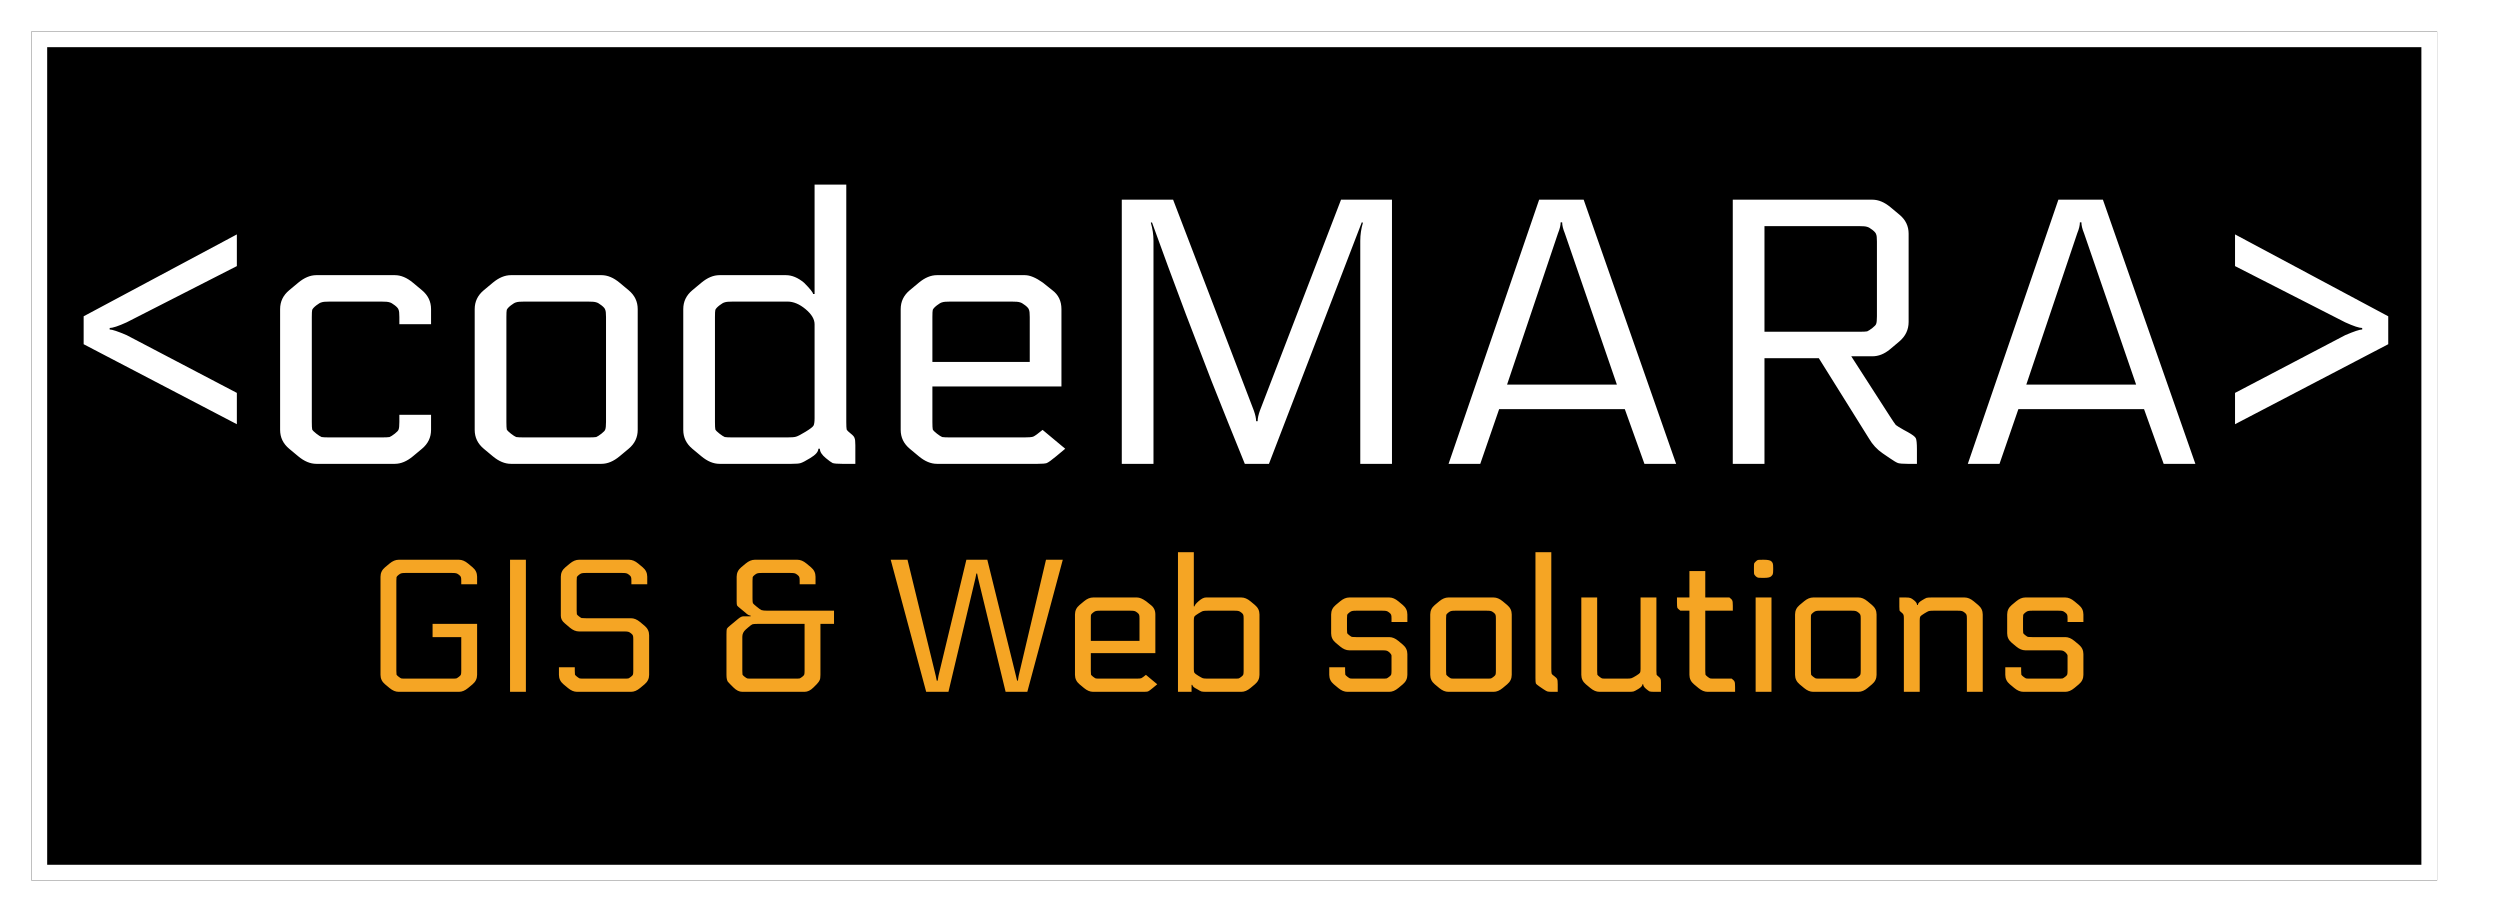 <svg width="318" height="116" viewBox="0 0 318 116" fill="none" xmlns="http://www.w3.org/2000/svg">
<g filter="url(#filter0_d_1252_105)">
<rect x="4" width="306" height="108" fill="black"/>
<rect x="5" y="1" width="304" height="106" stroke="white" stroke-width="2"/>
</g>
<g filter="url(#filter1_b_1252_105)">
<path d="M30.128 29.816V33.848L16.112 41C15.056 41.48 14.336 41.72 13.952 41.72V41.912C14.272 41.912 14.992 42.152 16.112 42.632L30.128 49.976V53.96L10.64 43.784V40.232L30.128 29.816ZM54.83 41.24H50.798V40.328C50.798 39.848 50.766 39.544 50.702 39.416C50.67 39.256 50.51 39.064 50.222 38.84C49.934 38.616 49.71 38.488 49.55 38.456C49.39 38.392 49.022 38.36 48.446 38.36H42.014C41.438 38.36 41.07 38.392 40.91 38.456C40.75 38.488 40.526 38.616 40.238 38.84C39.95 39.064 39.774 39.256 39.71 39.416C39.678 39.544 39.662 39.848 39.662 40.328V53.672C39.662 54.152 39.678 54.472 39.71 54.632C39.774 54.76 39.95 54.936 40.238 55.16C40.526 55.384 40.75 55.528 40.91 55.592C41.07 55.624 41.438 55.64 42.014 55.64H48.446C49.022 55.64 49.39 55.624 49.55 55.592C49.71 55.528 49.934 55.384 50.222 55.16C50.51 54.936 50.67 54.76 50.702 54.632C50.766 54.472 50.798 54.152 50.798 53.672V52.76H54.83V54.68C54.83 55.64 54.446 56.44 53.678 57.08L52.526 58.04C51.758 58.68 50.99 59 50.222 59H40.238C39.47 59 38.702 58.68 37.934 58.04L36.782 57.08C36.014 56.44 35.63 55.64 35.63 54.68V39.32C35.63 38.36 36.014 37.56 36.782 36.92L37.934 35.96C38.702 35.32 39.47 35 40.238 35H50.222C50.99 35 51.758 35.32 52.526 35.96L53.678 36.92C54.446 37.56 54.83 38.36 54.83 39.32V41.24ZM64.989 35H76.509C77.277 35 78.045 35.32 78.813 35.96L79.965 36.92C80.733 37.56 81.117 38.36 81.117 39.32V54.68C81.117 55.64 80.733 56.44 79.965 57.08L78.813 58.04C78.045 58.68 77.277 59 76.509 59H64.989C64.221 59 63.453 58.68 62.685 58.04L61.533 57.08C60.765 56.44 60.381 55.64 60.381 54.68V39.32C60.381 38.36 60.765 37.56 61.533 36.92L62.685 35.96C63.453 35.32 64.221 35 64.989 35ZM77.085 53.672V40.328C77.085 39.848 77.053 39.544 76.989 39.416C76.957 39.256 76.797 39.064 76.509 38.84C76.221 38.616 75.997 38.488 75.837 38.456C75.677 38.392 75.309 38.36 74.733 38.36H66.765C66.189 38.36 65.821 38.392 65.661 38.456C65.501 38.488 65.277 38.616 64.989 38.84C64.701 39.064 64.525 39.256 64.461 39.416C64.429 39.544 64.413 39.848 64.413 40.328V53.672C64.413 54.152 64.429 54.472 64.461 54.632C64.525 54.76 64.701 54.936 64.989 55.16C65.277 55.384 65.501 55.528 65.661 55.592C65.821 55.624 66.189 55.64 66.765 55.64H74.733C75.309 55.64 75.677 55.624 75.837 55.592C75.997 55.528 76.221 55.384 76.509 55.16C76.797 54.936 76.957 54.76 76.989 54.632C77.053 54.472 77.085 54.152 77.085 53.672ZM100.159 38.36H93.295C92.719 38.36 92.351 38.392 92.191 38.456C92.031 38.488 91.807 38.616 91.519 38.84C91.231 39.064 91.055 39.256 90.991 39.416C90.959 39.544 90.943 39.848 90.943 40.328V53.672C90.943 54.152 90.959 54.472 90.991 54.632C91.055 54.76 91.231 54.936 91.519 55.16C91.807 55.384 92.031 55.528 92.191 55.592C92.351 55.624 92.719 55.64 93.295 55.64H100.111C100.687 55.64 101.071 55.608 101.263 55.544C101.487 55.48 101.887 55.272 102.463 54.92C103.039 54.568 103.375 54.312 103.471 54.152C103.567 53.992 103.615 53.672 103.615 53.192V41.24C103.615 40.6 103.231 39.96 102.463 39.32C101.695 38.68 100.927 38.36 100.159 38.36ZM100.687 59H91.519C90.751 59 89.983 58.68 89.215 58.04L88.063 57.08C87.295 56.44 86.911 55.64 86.911 54.68V39.32C86.911 38.36 87.295 37.56 88.063 36.92L89.215 35.96C89.983 35.32 90.751 35 91.519 35H99.967C100.735 35 101.503 35.32 102.271 35.96C103.039 36.728 103.423 37.208 103.423 37.4H103.615V23.48H107.647V53.672C107.647 54.152 107.663 54.472 107.695 54.632C107.759 54.76 107.935 54.936 108.223 55.16C108.511 55.384 108.671 55.576 108.703 55.736C108.767 55.864 108.799 56.168 108.799 56.648V59H107.119C106.543 59 106.143 58.968 105.919 58.904C105.727 58.808 105.439 58.6 105.055 58.28C104.543 57.864 104.287 57.464 104.287 57.08H104.095C104.095 57.464 103.743 57.864 103.039 58.28C102.463 58.632 102.063 58.84 101.839 58.904C101.647 58.968 101.263 59 100.687 59ZM132.616 54.68L135.496 57.08L134.344 58.04C133.768 58.52 133.368 58.808 133.144 58.904C132.952 58.968 132.568 59 131.992 59H119.176C118.408 59 117.64 58.68 116.872 58.04L115.72 57.08C114.952 56.44 114.568 55.64 114.568 54.68V39.32C114.568 38.36 114.952 37.56 115.72 36.92L116.872 35.96C117.64 35.32 118.408 35 119.176 35H130.36C131 35 131.768 35.32 132.664 35.96L133.864 36.92C134.632 37.496 135.016 38.296 135.016 39.32V49.16H118.6V53.672C118.6 54.152 118.616 54.472 118.648 54.632C118.712 54.76 118.888 54.936 119.176 55.16C119.464 55.384 119.688 55.528 119.848 55.592C120.008 55.624 120.376 55.64 120.952 55.64H130.264C130.84 55.64 131.224 55.608 131.416 55.544C131.64 55.448 132.04 55.16 132.616 54.68ZM130.984 46.04V40.328C130.984 39.848 130.952 39.544 130.888 39.416C130.856 39.256 130.696 39.064 130.408 38.84C130.12 38.616 129.896 38.488 129.736 38.456C129.576 38.392 129.208 38.36 128.632 38.36H120.952C120.376 38.36 120.008 38.392 119.848 38.456C119.688 38.488 119.464 38.616 119.176 38.84C118.888 39.064 118.712 39.256 118.648 39.416C118.616 39.544 118.6 39.848 118.6 40.328V46.04H130.984ZM146.531 28.28L146.387 28.328C146.611 29.096 146.723 29.864 146.723 30.632V59H142.691V25.4H149.219L159.491 52.232C159.683 52.776 159.779 53.224 159.779 53.576H159.971C159.971 53.224 160.067 52.776 160.259 52.232L170.579 25.4H177.059V59H173.027V30.632C173.027 29.864 173.139 29.096 173.363 28.328L173.219 28.28L161.411 59H158.339C156.867 55.384 155.459 51.88 154.115 48.488C152.803 45.096 151.715 42.264 150.851 39.992C149.987 37.688 149.235 35.672 148.595 33.944C147.955 32.184 147.459 30.824 147.107 29.864C146.755 28.904 146.563 28.376 146.531 28.28ZM184.259 59L195.779 25.4H201.443L213.203 59H209.171L206.675 52.04H190.691L188.291 59H184.259ZM198.707 28.28H198.515C198.515 28.664 198.403 29.128 198.179 29.672L191.699 48.92H205.667L199.043 29.672C198.819 29.128 198.707 28.664 198.707 28.28ZM220.409 25.4H238.169C238.937 25.4 239.705 25.72 240.473 26.36L241.625 27.32C242.393 27.96 242.777 28.76 242.777 29.72V40.952C242.777 41.944 242.377 42.776 241.577 43.448L240.377 44.456C239.673 45.032 238.937 45.32 238.169 45.32H235.481L240.425 53C240.777 53.544 241.017 53.896 241.145 54.056C241.305 54.184 241.641 54.392 242.153 54.68L242.681 54.968C243.257 55.288 243.593 55.544 243.689 55.736C243.785 55.928 243.833 56.392 243.833 57.128V59H242.633C242.057 59 241.657 58.968 241.433 58.904C241.241 58.84 240.889 58.632 240.377 58.28L239.465 57.656C238.761 57.176 238.185 56.552 237.737 55.784L231.353 45.56H224.441V59H220.409V25.4ZM224.441 28.76V42.2H236.393C236.969 42.2 237.337 42.184 237.497 42.152C237.657 42.088 237.881 41.944 238.169 41.72C238.457 41.496 238.617 41.32 238.649 41.192C238.713 41.032 238.745 40.712 238.745 40.232V30.728C238.745 30.248 238.713 29.944 238.649 29.816C238.617 29.656 238.457 29.464 238.169 29.24C237.881 29.016 237.657 28.888 237.497 28.856C237.337 28.792 236.969 28.76 236.393 28.76H224.441ZM250.306 59L261.826 25.4H267.49L279.25 59H275.218L272.722 52.04H256.738L254.338 59H250.306ZM264.754 28.28H264.562C264.562 28.664 264.45 29.128 264.226 29.672L257.746 48.92H271.714L265.09 29.672C264.866 29.128 264.754 28.664 264.754 28.28ZM284.296 33.848V29.816L303.784 40.232V43.784L284.296 53.96V49.976L298.312 42.632C299.432 42.152 300.152 41.912 300.472 41.912V41.72C300.088 41.72 299.368 41.48 298.312 41L284.296 33.848Z" fill="white"/>
</g>
<path d="M60.688 74.32H58.672V73.864C58.672 73.624 58.656 73.472 58.624 73.408C58.608 73.328 58.528 73.232 58.384 73.12C58.24 73.008 58.128 72.944 58.048 72.928C57.968 72.896 57.784 72.88 57.496 72.88H51.592C51.304 72.88 51.12 72.896 51.04 72.928C50.96 72.944 50.848 73.008 50.704 73.12C50.56 73.232 50.472 73.328 50.44 73.408C50.424 73.472 50.416 73.624 50.416 73.864V85.336C50.416 85.576 50.424 85.736 50.44 85.816C50.472 85.88 50.56 85.968 50.704 86.08C50.848 86.192 50.96 86.264 51.04 86.296C51.12 86.312 51.304 86.32 51.592 86.32H57.496C57.784 86.32 57.968 86.312 58.048 86.296C58.128 86.264 58.24 86.192 58.384 86.08C58.528 85.968 58.608 85.88 58.624 85.816C58.656 85.736 58.672 85.576 58.672 85.336V81.04H55.024V79.36H60.688V85.84C60.688 86.32 60.496 86.72 60.112 87.04L59.536 87.52C59.152 87.84 58.768 88 58.384 88H50.704C50.32 88 49.936 87.84 49.552 87.52L48.976 87.04C48.592 86.72 48.4 86.32 48.4 85.84V73.36C48.4 72.88 48.592 72.48 48.976 72.16L49.552 71.68C49.936 71.36 50.32 71.2 50.704 71.2H58.384C58.768 71.2 59.152 71.36 59.536 71.68L60.112 72.16C60.496 72.48 60.688 72.88 60.688 73.36V74.32ZM64.877 71.2H66.893V88H64.877V71.2ZM79.377 80.32H73.641C73.257 80.32 72.873 80.16 72.489 79.84L71.841 79.288C71.505 79.016 71.337 78.696 71.337 78.328V73.36C71.337 72.88 71.529 72.48 71.913 72.16L72.489 71.68C72.873 71.36 73.257 71.2 73.641 71.2H80.025C80.409 71.2 80.793 71.36 81.177 71.68L81.753 72.16C82.137 72.48 82.329 72.88 82.329 73.36V74.32H80.313V73.864C80.313 73.624 80.297 73.472 80.265 73.408C80.249 73.328 80.169 73.232 80.025 73.12C79.881 73.008 79.769 72.944 79.689 72.928C79.609 72.896 79.425 72.88 79.137 72.88H74.529C74.241 72.88 74.057 72.896 73.977 72.928C73.897 72.944 73.785 73.008 73.641 73.12C73.497 73.232 73.409 73.328 73.377 73.408C73.361 73.472 73.353 73.624 73.353 73.864V77.656C73.353 77.896 73.361 78.056 73.377 78.136C73.409 78.2 73.497 78.288 73.641 78.4C73.785 78.512 73.897 78.584 73.977 78.616C74.057 78.632 74.241 78.64 74.529 78.64H80.265C80.649 78.64 81.033 78.8 81.417 79.12L81.993 79.6C82.377 79.92 82.569 80.32 82.569 80.8V85.84C82.569 86.32 82.377 86.72 81.993 87.04L81.417 87.52C81.033 87.84 80.649 88 80.265 88H73.401C73.017 88 72.633 87.84 72.249 87.52L71.673 87.04C71.289 86.72 71.097 86.32 71.097 85.84V84.88H73.113V85.336C73.113 85.576 73.121 85.736 73.137 85.816C73.169 85.88 73.257 85.968 73.401 86.08C73.545 86.192 73.657 86.264 73.737 86.296C73.817 86.312 74.001 86.32 74.289 86.32H79.377C79.665 86.32 79.849 86.312 79.929 86.296C80.009 86.264 80.121 86.192 80.265 86.08C80.409 85.968 80.489 85.88 80.505 85.816C80.537 85.736 80.553 85.576 80.553 85.336V81.304C80.553 81.064 80.537 80.912 80.505 80.848C80.489 80.768 80.409 80.672 80.265 80.56C80.121 80.448 80.009 80.384 79.929 80.368C79.849 80.336 79.665 80.32 79.377 80.32ZM104.359 79.36V85.84C104.359 86.16 104.327 86.384 104.263 86.512C104.215 86.64 104.095 86.808 103.903 87.016L103.471 87.448C103.103 87.816 102.727 88 102.343 88H94.423C94.039 88 93.663 87.816 93.295 87.448L92.863 87.016C92.735 86.872 92.639 86.768 92.575 86.704C92.527 86.624 92.487 86.52 92.455 86.392C92.423 86.248 92.407 86.064 92.407 85.84V80.704C92.407 80.32 92.423 80.08 92.455 79.984C92.503 79.888 92.647 79.744 92.887 79.552L93.871 78.736C94.143 78.512 94.359 78.4 94.519 78.4H95.479V78.304C95.271 78.288 95.055 78.168 94.831 77.944L94.135 77.368C93.927 77.208 93.799 77.088 93.751 77.008C93.719 76.928 93.703 76.752 93.703 76.48V73.36C93.703 72.88 93.895 72.48 94.279 72.16L94.855 71.68C95.239 71.36 95.623 71.2 96.007 71.2H101.431C101.815 71.2 102.199 71.36 102.583 71.68L103.159 72.16C103.543 72.48 103.735 72.88 103.735 73.36V74.32H101.719V73.864C101.719 73.624 101.703 73.472 101.671 73.408C101.655 73.328 101.575 73.232 101.431 73.12C101.287 73.008 101.175 72.944 101.095 72.928C101.015 72.896 100.823 72.88 100.519 72.88H96.895C96.607 72.88 96.423 72.896 96.343 72.928C96.263 72.944 96.151 73.008 96.007 73.12C95.863 73.232 95.775 73.328 95.743 73.408C95.727 73.472 95.719 73.624 95.719 73.864V76.12C95.719 76.424 95.735 76.624 95.767 76.72C95.815 76.8 95.959 76.936 96.199 77.128C96.503 77.384 96.727 77.544 96.871 77.608C97.015 77.656 97.279 77.68 97.663 77.68H106.087V79.36H104.359ZM95.599 86.32H101.167C101.455 86.32 101.639 86.312 101.719 86.296C101.799 86.264 101.911 86.192 102.055 86.08C102.199 85.968 102.279 85.88 102.295 85.816C102.327 85.736 102.343 85.576 102.343 85.336V79.36H96.319C96.015 79.36 95.815 79.376 95.719 79.408C95.623 79.44 95.455 79.56 95.215 79.768L94.855 80.08C94.567 80.336 94.423 80.64 94.423 80.992V85.336C94.423 85.576 94.431 85.736 94.447 85.816C94.479 85.88 94.567 85.968 94.711 86.08C94.855 86.192 94.967 86.264 95.047 86.296C95.127 86.312 95.311 86.32 95.599 86.32ZM127.914 88L124.41 73.552L124.29 72.952H124.194L124.074 73.552L120.642 88H117.81L113.298 71.2H115.434L119.034 85.984L119.154 86.584H119.273L119.37 85.984L122.922 71.2H125.586L129.234 85.984L129.378 86.584H129.474L129.57 85.984L133.05 71.2H135.186L130.674 88H127.914ZM145.761 85.84L147.201 87.04L146.625 87.52C146.337 87.76 146.137 87.904 146.025 87.952C145.929 87.984 145.737 88 145.449 88H139.041C138.657 88 138.273 87.84 137.889 87.52L137.313 87.04C136.929 86.72 136.737 86.32 136.737 85.84V78.16C136.737 77.68 136.929 77.28 137.313 76.96L137.889 76.48C138.273 76.16 138.657 76 139.041 76H144.633C144.953 76 145.337 76.16 145.785 76.48L146.385 76.96C146.769 77.248 146.961 77.648 146.961 78.16V83.08H138.753V85.336C138.753 85.576 138.761 85.736 138.777 85.816C138.809 85.88 138.897 85.968 139.041 86.08C139.185 86.192 139.297 86.264 139.377 86.296C139.457 86.312 139.641 86.32 139.929 86.32H144.585C144.873 86.32 145.065 86.304 145.161 86.272C145.273 86.224 145.473 86.08 145.761 85.84ZM144.945 81.52V78.664C144.945 78.424 144.929 78.272 144.897 78.208C144.881 78.128 144.801 78.032 144.657 77.92C144.513 77.808 144.401 77.744 144.321 77.728C144.241 77.696 144.057 77.68 143.769 77.68H139.929C139.641 77.68 139.457 77.696 139.377 77.728C139.297 77.744 139.185 77.808 139.041 77.92C138.897 78.032 138.809 78.128 138.777 78.208C138.761 78.272 138.753 78.424 138.753 78.664V81.52H144.945ZM158.19 85.336V78.664C158.19 78.424 158.174 78.272 158.142 78.208C158.126 78.128 158.046 78.032 157.902 77.92C157.758 77.808 157.646 77.744 157.566 77.728C157.486 77.696 157.302 77.68 157.014 77.68H153.63C153.326 77.68 153.118 77.696 153.006 77.728C152.91 77.76 152.718 77.864 152.43 78.04C152.142 78.216 151.974 78.344 151.926 78.424C151.878 78.504 151.854 78.664 151.854 78.904V85.096C151.854 85.336 151.878 85.496 151.926 85.576C151.974 85.656 152.142 85.784 152.43 85.96C152.718 86.136 152.91 86.24 153.006 86.272C153.118 86.304 153.318 86.32 153.606 86.32H157.014C157.302 86.32 157.486 86.312 157.566 86.296C157.646 86.264 157.758 86.192 157.902 86.08C158.046 85.968 158.126 85.88 158.142 85.816C158.174 85.736 158.19 85.576 158.19 85.336ZM151.854 70.24V77.128H151.95C151.95 76.984 152.126 76.76 152.478 76.456C152.83 76.152 153.134 76 153.39 76H157.902C158.286 76 158.67 76.16 159.054 76.48L159.63 76.96C160.014 77.28 160.206 77.68 160.206 78.16V85.84C160.206 86.32 160.014 86.72 159.63 87.04L159.054 87.52C158.67 87.84 158.286 88 157.902 88H153.414C153.126 88 152.926 87.984 152.814 87.952C152.718 87.92 152.526 87.816 152.238 87.64C151.87 87.464 151.678 87.288 151.662 87.112H151.566V88H149.838V70.24H151.854ZM176.713 81.04C177.097 81.04 177.481 81.2 177.865 81.52L178.441 82C178.825 82.32 179.017 82.72 179.017 83.2V85.84C179.017 86.32 178.825 86.72 178.441 87.04L177.865 87.52C177.481 87.84 177.097 88 176.713 88H171.385C171.001 88 170.617 87.84 170.233 87.52L169.657 87.04C169.273 86.72 169.081 86.32 169.081 85.84V84.88H171.097V85.336C171.097 85.576 171.105 85.736 171.121 85.816C171.153 85.88 171.241 85.968 171.385 86.08C171.529 86.192 171.641 86.264 171.721 86.296C171.801 86.312 171.985 86.32 172.273 86.32H175.825C176.113 86.32 176.297 86.312 176.377 86.296C176.457 86.264 176.569 86.192 176.713 86.08C176.857 85.968 176.937 85.88 176.953 85.816C176.985 85.736 177.001 85.576 177.001 85.336V83.392C176.985 83.264 176.889 83.12 176.713 82.96C176.569 82.848 176.457 82.784 176.377 82.768C176.297 82.736 176.113 82.72 175.825 82.72H171.625C171.241 82.72 170.857 82.56 170.473 82.24L169.897 81.76C169.513 81.44 169.321 81.04 169.321 80.56V78.16C169.321 77.68 169.513 77.28 169.897 76.96L170.473 76.48C170.857 76.16 171.241 76 171.625 76H176.713C177.097 76 177.481 76.16 177.865 76.48L178.441 76.96C178.825 77.28 179.017 77.68 179.017 78.16V79.12H177.001V78.664C177.001 78.424 176.985 78.272 176.953 78.208C176.937 78.128 176.857 78.032 176.713 77.92C176.569 77.808 176.457 77.744 176.377 77.728C176.297 77.696 176.113 77.68 175.825 77.68H172.513C172.225 77.68 172.041 77.696 171.961 77.728C171.881 77.744 171.769 77.808 171.625 77.92C171.481 78.032 171.393 78.128 171.361 78.208C171.345 78.272 171.337 78.424 171.337 78.664V80.056C171.337 80.296 171.345 80.456 171.361 80.536C171.393 80.6 171.481 80.688 171.625 80.8C171.769 80.912 171.881 80.984 171.961 81.016C172.041 81.032 172.225 81.04 172.513 81.04H176.713ZM184.229 76H189.989C190.373 76 190.757 76.16 191.141 76.48L191.717 76.96C192.101 77.28 192.293 77.68 192.293 78.16V85.84C192.293 86.32 192.101 86.72 191.717 87.04L191.141 87.52C190.757 87.84 190.373 88 189.989 88H184.229C183.845 88 183.461 87.84 183.077 87.52L182.501 87.04C182.117 86.72 181.925 86.32 181.925 85.84V78.16C181.925 77.68 182.117 77.28 182.501 76.96L183.077 76.48C183.461 76.16 183.845 76 184.229 76ZM190.277 85.336V78.664C190.277 78.424 190.261 78.272 190.229 78.208C190.213 78.128 190.133 78.032 189.989 77.92C189.845 77.808 189.733 77.744 189.653 77.728C189.573 77.696 189.389 77.68 189.101 77.68H185.117C184.829 77.68 184.645 77.696 184.565 77.728C184.485 77.744 184.373 77.808 184.229 77.92C184.085 78.032 183.997 78.128 183.965 78.208C183.949 78.272 183.941 78.424 183.941 78.664V85.336C183.941 85.576 183.949 85.736 183.965 85.816C183.997 85.88 184.085 85.968 184.229 86.08C184.373 86.192 184.485 86.264 184.565 86.296C184.645 86.312 184.829 86.32 185.117 86.32H189.101C189.389 86.32 189.573 86.312 189.653 86.296C189.733 86.264 189.845 86.192 189.989 86.08C190.133 85.968 190.213 85.88 190.229 85.816C190.261 85.736 190.277 85.576 190.277 85.336ZM195.31 70.24H197.326V85C197.326 85.368 197.342 85.6 197.374 85.696C197.406 85.776 197.518 85.88 197.71 86.008C197.918 86.168 198.038 86.296 198.07 86.392C198.118 86.472 198.142 86.696 198.142 87.064V88H197.422C197.118 88 196.918 87.984 196.822 87.952C196.726 87.92 196.558 87.824 196.318 87.664L195.79 87.304C195.55 87.144 195.406 87.016 195.358 86.92C195.326 86.824 195.31 86.592 195.31 86.224V70.24ZM207.215 88H203.447C203.063 88 202.679 87.84 202.295 87.52L201.719 87.04C201.335 86.72 201.143 86.32 201.143 85.84V76H203.159V85.336C203.159 85.576 203.167 85.736 203.183 85.816C203.215 85.88 203.303 85.968 203.447 86.08C203.591 86.192 203.703 86.264 203.783 86.296C203.863 86.312 204.047 86.32 204.335 86.32H206.927C207.215 86.32 207.407 86.304 207.503 86.272C207.615 86.24 207.815 86.136 208.103 85.96C208.391 85.784 208.559 85.656 208.607 85.576C208.655 85.496 208.679 85.336 208.679 85.096V76H210.695V85.336C210.695 85.576 210.703 85.736 210.719 85.816C210.751 85.88 210.839 85.968 210.983 86.08C211.127 86.192 211.207 86.288 211.223 86.368C211.255 86.432 211.271 86.584 211.271 86.824V88H210.431C210.143 88 209.943 87.984 209.831 87.952C209.735 87.904 209.591 87.8 209.399 87.64C209.143 87.432 209.015 87.232 209.015 87.04H208.919C208.919 87.232 208.743 87.432 208.391 87.64C208.103 87.816 207.903 87.92 207.791 87.952C207.695 87.984 207.503 88 207.215 88ZM216.911 72.64V76H219.983C220.191 76.16 220.311 76.288 220.343 76.384C220.391 76.464 220.415 76.688 220.415 77.056V77.68H216.911V85.336C216.911 85.576 216.919 85.736 216.935 85.816C216.967 85.88 217.055 85.968 217.199 86.08C217.343 86.192 217.455 86.264 217.535 86.296C217.615 86.312 217.799 86.32 218.087 86.32H220.271C220.479 86.48 220.599 86.608 220.631 86.704C220.679 86.784 220.703 87.008 220.703 87.376V88H217.199C216.815 88 216.431 87.84 216.047 87.52L215.471 87.04C215.087 86.72 214.895 86.32 214.895 85.84V77.68H213.743C213.535 77.52 213.407 77.4 213.359 77.32C213.327 77.224 213.311 76.992 213.311 76.624V76H214.895V72.64H216.911ZM225.333 88H223.317V76H225.333V88ZM225.549 72.256V72.448C225.549 72.752 225.533 72.944 225.501 73.024C225.485 73.104 225.413 73.2 225.285 73.312C225.157 73.44 224.861 73.504 224.397 73.504H224.277C223.925 73.504 223.709 73.496 223.629 73.48C223.549 73.464 223.453 73.408 223.341 73.312C223.229 73.2 223.157 73.104 223.125 73.024C223.109 72.944 223.101 72.752 223.101 72.448V72.256C223.101 71.952 223.109 71.76 223.125 71.68C223.157 71.6 223.237 71.504 223.365 71.392C223.461 71.296 223.549 71.24 223.629 71.224C223.709 71.208 223.925 71.2 224.277 71.2H224.373C224.853 71.2 225.165 71.264 225.309 71.392C225.421 71.504 225.485 71.6 225.501 71.68C225.533 71.76 225.549 71.952 225.549 72.256ZM230.635 76H236.395C236.779 76 237.163 76.16 237.547 76.48L238.123 76.96C238.507 77.28 238.699 77.68 238.699 78.16V85.84C238.699 86.32 238.507 86.72 238.123 87.04L237.547 87.52C237.163 87.84 236.779 88 236.395 88H230.635C230.251 88 229.867 87.84 229.483 87.52L228.907 87.04C228.523 86.72 228.331 86.32 228.331 85.84V78.16C228.331 77.68 228.523 77.28 228.907 76.96L229.483 76.48C229.867 76.16 230.251 76 230.635 76ZM236.683 85.336V78.664C236.683 78.424 236.667 78.272 236.635 78.208C236.619 78.128 236.539 78.032 236.395 77.92C236.251 77.808 236.139 77.744 236.059 77.728C235.979 77.696 235.795 77.68 235.507 77.68H231.523C231.235 77.68 231.051 77.696 230.971 77.728C230.891 77.744 230.779 77.808 230.635 77.92C230.491 78.032 230.403 78.128 230.371 78.208C230.355 78.272 230.347 78.424 230.347 78.664V85.336C230.347 85.576 230.355 85.736 230.371 85.816C230.403 85.88 230.491 85.968 230.635 86.08C230.779 86.192 230.891 86.264 230.971 86.296C231.051 86.312 231.235 86.32 231.523 86.32H235.507C235.795 86.32 235.979 86.312 236.059 86.296C236.139 86.264 236.251 86.192 236.395 86.08C236.539 85.968 236.619 85.88 236.635 85.816C236.667 85.736 236.683 85.576 236.683 85.336ZM241.596 76H242.436C242.724 76 242.916 76.024 243.012 76.072C243.124 76.104 243.276 76.2 243.468 76.36C243.724 76.568 243.852 76.768 243.852 76.96H243.948C243.948 76.768 244.124 76.568 244.476 76.36C244.764 76.184 244.956 76.08 245.052 76.048C245.164 76.016 245.364 76 245.652 76H249.9C250.284 76 250.668 76.16 251.052 76.48L251.628 76.96C252.012 77.28 252.204 77.68 252.204 78.16V88H250.188V78.664C250.188 78.424 250.172 78.272 250.14 78.208C250.124 78.128 250.044 78.032 249.9 77.92C249.756 77.808 249.644 77.744 249.564 77.728C249.484 77.696 249.3 77.68 249.012 77.68H245.94C245.652 77.68 245.452 77.696 245.34 77.728C245.244 77.76 245.052 77.864 244.764 78.04C244.476 78.216 244.308 78.344 244.26 78.424C244.212 78.504 244.188 78.664 244.188 78.904V88H242.172V78.664C242.172 78.424 242.156 78.272 242.124 78.208C242.108 78.128 242.028 78.032 241.884 77.92C241.74 77.808 241.652 77.72 241.62 77.656C241.604 77.576 241.596 77.416 241.596 77.176V76ZM262.705 81.04C263.089 81.04 263.473 81.2 263.857 81.52L264.433 82C264.817 82.32 265.009 82.72 265.009 83.2V85.84C265.009 86.32 264.817 86.72 264.433 87.04L263.857 87.52C263.473 87.84 263.089 88 262.705 88H257.377C256.993 88 256.609 87.84 256.225 87.52L255.649 87.04C255.265 86.72 255.073 86.32 255.073 85.84V84.88H257.089V85.336C257.089 85.576 257.097 85.736 257.113 85.816C257.145 85.88 257.233 85.968 257.377 86.08C257.521 86.192 257.633 86.264 257.713 86.296C257.793 86.312 257.977 86.32 258.265 86.32H261.817C262.105 86.32 262.289 86.312 262.369 86.296C262.449 86.264 262.561 86.192 262.705 86.08C262.849 85.968 262.929 85.88 262.945 85.816C262.977 85.736 262.993 85.576 262.993 85.336V83.392C262.977 83.264 262.881 83.12 262.705 82.96C262.561 82.848 262.449 82.784 262.369 82.768C262.289 82.736 262.105 82.72 261.817 82.72H257.617C257.233 82.72 256.849 82.56 256.465 82.24L255.889 81.76C255.505 81.44 255.313 81.04 255.313 80.56V78.16C255.313 77.68 255.505 77.28 255.889 76.96L256.465 76.48C256.849 76.16 257.233 76 257.617 76H262.705C263.089 76 263.473 76.16 263.857 76.48L264.433 76.96C264.817 77.28 265.009 77.68 265.009 78.16V79.12H262.993V78.664C262.993 78.424 262.977 78.272 262.945 78.208C262.929 78.128 262.849 78.032 262.705 77.92C262.561 77.808 262.449 77.744 262.369 77.728C262.289 77.696 262.105 77.68 261.817 77.68H258.505C258.217 77.68 258.033 77.696 257.953 77.728C257.873 77.744 257.761 77.808 257.617 77.92C257.473 78.032 257.385 78.128 257.353 78.208C257.337 78.272 257.329 78.424 257.329 78.664V80.056C257.329 80.296 257.337 80.456 257.353 80.536C257.385 80.6 257.473 80.688 257.617 80.8C257.761 80.912 257.873 80.984 257.953 81.016C258.033 81.032 258.217 81.04 258.505 81.04H262.705Z" fill="#F5A524"/>
<defs>
<filter id="filter0_d_1252_105" x="0" y="0" width="314" height="116" filterUnits="userSpaceOnUse" color-interpolation-filters="sRGB">
<feFlood flood-opacity="0" result="BackgroundImageFix"/>
<feColorMatrix in="SourceAlpha" type="matrix" values="0 0 0 0 0 0 0 0 0 0 0 0 0 0 0 0 0 0 127 0" result="hardAlpha"/>
<feOffset dy="4"/>
<feGaussianBlur stdDeviation="2"/>
<feComposite in2="hardAlpha" operator="out"/>
<feColorMatrix type="matrix" values="0 0 0 0 0 0 0 0 0 0 0 0 0 0 0 0 0 0 0.25 0"/>
<feBlend mode="normal" in2="BackgroundImageFix" result="effect1_dropShadow_1252_105"/>
<feBlend mode="normal" in="SourceGraphic" in2="effect1_dropShadow_1252_105" result="shape"/>
</filter>
<filter id="filter1_b_1252_105" x="6.64" y="19.48" width="301.144" height="43.52" filterUnits="userSpaceOnUse" color-interpolation-filters="sRGB">
<feFlood flood-opacity="0" result="BackgroundImageFix"/>
<feGaussianBlur in="BackgroundImageFix" stdDeviation="2"/>
<feComposite in2="SourceAlpha" operator="in" result="effect1_backgroundBlur_1252_105"/>
<feBlend mode="normal" in="SourceGraphic" in2="effect1_backgroundBlur_1252_105" result="shape"/>
</filter>
</defs>
</svg>
